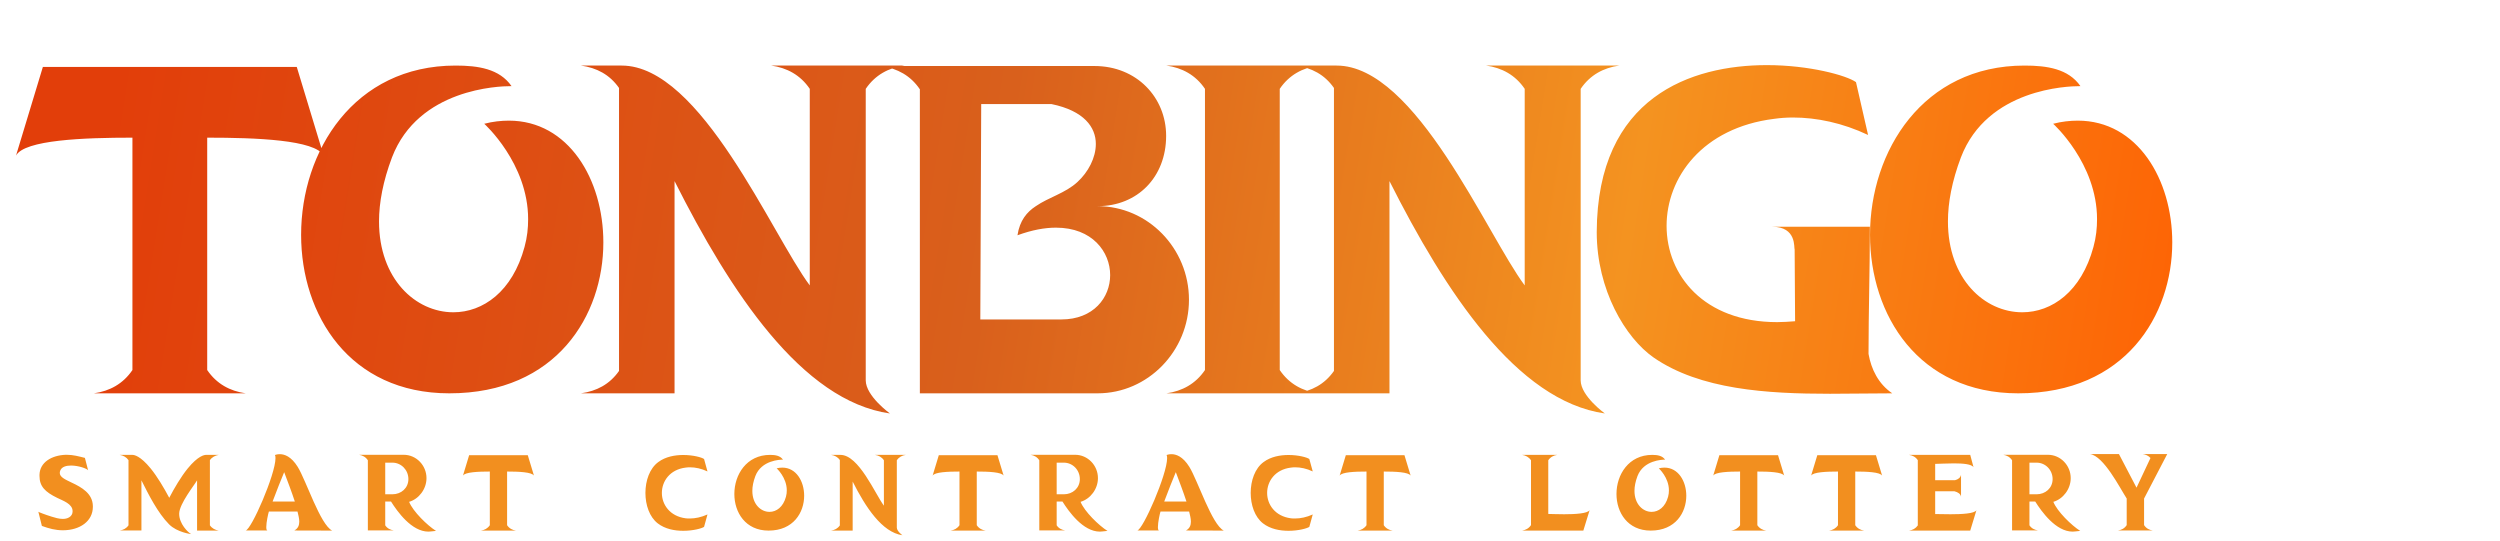 <svg width="402" height="87" viewBox="0 0 402 87" fill="none" xmlns="http://www.w3.org/2000/svg">
<g filter="url(#filter0_d_1219_155)">
<path d="M40.336 64.072H15.928C18.448 63.712 20.608 62.56 22.12 60.328V22.96C14.272 22.96 4.768 23.32 3.4 25.84L7.72 11.584H48.544L52.864 25.84C51.496 23.32 42.064 22.96 34.144 22.96V60.328C35.656 62.56 37.816 63.712 40.336 64.072ZM73.076 64.072C57.02 64.072 49.244 51.472 49.244 38.584C49.244 25.12 57.74 11.368 74.084 11.368C77.684 11.368 81.14 11.872 83.084 14.68H82.868C81.14 14.68 68.108 15.04 63.86 26.128C62.42 29.944 61.772 33.4 61.772 36.424C61.772 45.712 67.676 51.04 73.724 51.04C78.476 51.04 83.228 47.728 85.172 40.528C85.604 38.944 85.748 37.504 85.748 36.064C85.748 27.064 78.692 20.728 78.692 20.728C80.06 20.368 81.428 20.224 82.652 20.224C92.228 20.224 97.844 29.656 97.844 39.808C97.844 51.472 90.356 64.072 73.076 64.072ZM143.924 67.312C129.74 65.296 118.22 47.656 109.292 29.944V64.072H94.244C96.764 63.712 98.852 62.632 100.364 60.472V14.968C98.852 12.808 96.764 11.728 94.244 11.368H100.796C113.54 11.368 124.916 38.512 131.036 46.72V15.112C129.524 12.88 127.364 11.728 124.844 11.368H146.228C143.708 11.728 141.548 12.88 140.036 15.112V61.984C140.036 64.504 143.924 67.312 143.924 67.312ZM177.323 64.072H148.739V15.184C147.227 12.952 145.139 11.872 142.619 11.44H176.819C183.587 11.44 188.339 16.48 188.339 22.672C188.339 29.296 183.731 33.976 177.323 33.976C185.387 33.976 192.011 40.744 192.011 49.024C192.011 57.304 185.387 64.072 177.323 64.072ZM171.491 52.192C176.675 52.192 179.339 48.664 179.339 45.064C179.339 41.32 176.459 37.432 170.627 37.432C168.827 37.432 166.811 37.792 164.435 38.656C164.795 36.28 165.947 34.912 167.387 33.976C169.475 32.536 172.139 31.888 174.083 30.088C175.811 28.504 177.035 26.2 177.035 23.968C177.035 21.304 175.163 18.64 169.907 17.56H158.603L158.459 52.192H171.491ZM212.8 64.072H188.392C190.912 63.712 193.072 62.56 194.584 60.328V15.112C193.072 12.88 190.912 11.728 188.392 11.368H212.8C210.28 11.728 208.12 12.88 206.608 15.112V60.328C208.12 62.56 210.28 63.712 212.8 64.072ZM258.885 67.312C244.701 65.296 233.181 47.656 224.253 29.944V64.072H209.205C211.725 63.712 213.813 62.632 215.325 60.472V14.968C213.813 12.808 211.725 11.728 209.205 11.368H215.757C228.501 11.368 239.877 38.512 245.997 46.72V15.112C244.485 12.88 242.325 11.728 239.805 11.368H261.189C258.669 11.728 256.509 12.88 254.997 15.112V61.984C254.997 64.504 258.885 67.312 258.885 67.312ZM295.092 64.144C285.012 64.144 274.212 63.496 266.724 58.312C262.188 55.144 257.58 47.44 257.58 38.152C257.652 16.336 272.844 11.296 284.94 11.296C291.78 11.296 297.756 12.952 299.268 14.032L301.212 22.528C297.108 20.584 292.932 19.72 289.116 19.72C288.108 19.72 287.1 19.792 286.092 19.936C274.572 21.376 268.812 29.368 268.812 37.144C268.812 45.064 274.788 52.624 286.596 52.624C287.532 52.624 288.468 52.552 289.476 52.48L289.404 40.96C289.26 40.672 289.764 37.288 285.804 37.288H301.5C301.5 44.128 301.284 50.896 301.284 57.736C301.716 60.184 302.868 62.56 305.1 64.072L295.092 64.144ZM325.357 64.072C309.301 64.072 301.525 51.472 301.525 38.584C301.525 25.12 310.021 11.368 326.365 11.368C329.965 11.368 333.421 11.872 335.365 14.68H335.149C333.421 14.68 320.389 15.04 316.141 26.128C314.701 29.944 314.053 33.4 314.053 36.424C314.053 45.712 319.957 51.04 326.005 51.04C330.757 51.04 335.509 47.728 337.453 40.528C337.885 38.944 338.029 37.504 338.029 36.064C338.029 27.064 330.973 20.728 330.973 20.728C332.341 20.368 333.709 20.224 334.933 20.224C344.509 20.224 350.125 29.656 350.125 39.808C350.125 51.472 342.637 64.072 325.357 64.072Z" fill="url(#paint0_linear_1219_155)"/>
</g>
<path d="M10.143 85.27C8.879 85.27 7.898 84.987 6.734 84.571L6.168 82.293C6.202 82.343 7.266 82.758 8.297 83.075C8.829 83.241 9.478 83.44 10.093 83.44C10.459 83.44 10.825 83.374 11.141 83.174C11.457 82.975 11.673 82.659 11.673 82.243V82.193C11.673 81.012 10.11 80.513 9.212 80.064C7.233 79.1 6.351 78.202 6.351 76.522V76.339C6.401 74.344 8.297 73.213 10.559 73.13H10.742C11.773 73.13 12.654 73.379 13.652 73.629L14.168 75.624C14.018 75.358 12.621 74.859 11.424 74.859C10.642 74.859 9.927 75.059 9.694 75.657C9.644 75.79 9.611 75.924 9.611 76.04C9.611 76.722 10.459 77.088 11.49 77.587C13.17 78.368 14.899 79.366 14.933 81.378V81.495C14.933 83.823 12.837 85.253 10.143 85.27ZM30.741 85.885C30.741 85.885 28.479 85.619 27.182 84.305C25.369 82.476 23.872 79.499 22.742 77.237V85.303H19.249C19.831 85.22 20.314 84.97 20.663 84.472V73.994C20.314 73.496 19.831 73.246 19.249 73.146H21.311C21.561 73.146 22.559 73.279 24.238 75.341C25.303 76.655 26.367 78.451 27.215 80.048C28.047 78.451 29.111 76.655 30.175 75.341C31.855 73.279 32.87 73.146 33.119 73.146H35.164C34.599 73.246 34.1 73.496 33.751 73.994V84.472C34.1 84.97 34.599 85.22 35.164 85.32H31.689V77.237C31.273 77.986 28.845 80.996 28.812 82.576V82.626C28.812 84.222 30.225 85.619 30.741 85.885ZM53.412 85.32L47.325 85.303C47.94 84.97 48.123 84.455 48.123 83.873C48.123 83.341 47.957 82.775 47.84 82.26H43.234C43.117 82.626 42.818 83.973 42.818 84.754C42.818 85.07 42.868 85.303 43.018 85.303H39.492C40.407 85.203 44.298 76.289 44.298 73.678C44.298 73.462 44.282 73.279 44.215 73.163C44.282 73.146 44.564 73.03 44.997 73.03C45.712 73.03 46.809 73.362 47.874 75.075C49.221 77.254 51.499 84.372 53.412 85.32ZM47.408 80.647C46.893 79.067 46.277 77.47 45.695 75.924C45.23 77.038 44.465 78.95 43.833 80.647H47.408ZM68.896 85.486C66.186 85.486 63.891 82.26 62.876 80.647H61.945V84.472C62.277 84.97 62.76 85.203 63.309 85.286H59.151V74.011C58.802 73.479 58.319 73.229 57.737 73.13H64.922C66.934 73.13 68.58 74.826 68.58 76.888C68.58 78.634 67.366 80.231 65.786 80.696C66.402 82.243 68.73 84.505 70.11 85.37L69.312 85.453L68.896 85.486ZM63.092 79.482C64.506 79.482 65.67 78.485 65.67 77.038C65.67 75.574 64.522 74.394 63.092 74.394H61.945V79.482H63.092ZM82.971 85.32H77.333C77.915 85.237 78.414 84.97 78.764 84.455V75.824C76.951 75.824 74.756 75.907 74.44 76.489L75.438 73.196H84.867L85.865 76.489C85.549 75.907 83.37 75.824 81.541 75.824V84.455C81.89 84.97 82.389 85.237 82.971 85.32ZM109.871 85.353C108.474 85.353 106.944 85.07 105.763 84.156C104.433 83.124 103.784 81.195 103.784 79.266C103.784 77.287 104.466 75.308 105.863 74.294C107.027 73.429 108.524 73.163 109.871 73.163C111.468 73.163 112.848 73.545 113.214 73.811L113.763 75.807C112.781 75.341 111.817 75.142 110.935 75.142C110.703 75.142 110.47 75.159 110.237 75.192C107.709 75.508 106.429 77.387 106.429 79.266C106.429 81.129 107.709 83.008 110.237 83.341C110.453 83.374 110.686 83.374 110.919 83.374C111.8 83.374 112.765 83.174 113.763 82.725L113.214 84.721C112.848 84.97 111.468 85.353 109.871 85.353ZM123.588 85.32C119.879 85.32 118.083 82.409 118.083 79.433C118.083 76.323 120.046 73.146 123.821 73.146C124.652 73.146 125.45 73.263 125.9 73.911H125.85C125.45 73.911 122.44 73.994 121.459 76.555C121.127 77.437 120.977 78.235 120.977 78.934C120.977 81.079 122.341 82.309 123.738 82.309C124.835 82.309 125.933 81.544 126.382 79.882C126.482 79.516 126.515 79.183 126.515 78.85C126.515 76.772 124.885 75.308 124.885 75.308C125.201 75.225 125.517 75.192 125.8 75.192C128.012 75.192 129.309 77.37 129.309 79.715C129.309 82.409 127.579 85.32 123.588 85.32ZM145.108 86.068C141.831 85.602 139.17 81.528 137.108 77.437V85.32H133.633C134.215 85.237 134.697 84.987 135.046 84.488V73.978C134.697 73.479 134.215 73.229 133.633 73.146H135.146C138.09 73.146 140.717 79.416 142.131 81.312V74.011C141.781 73.496 141.283 73.229 140.7 73.146H145.64C145.058 73.229 144.559 73.496 144.209 74.011V84.837C144.209 85.419 145.108 86.068 145.108 86.068ZM158.493 85.32H152.855C153.437 85.237 153.936 84.97 154.285 84.455V75.824C152.473 75.824 150.277 75.907 149.961 76.489L150.959 73.196H160.389L161.387 76.489C161.071 75.907 158.892 75.824 157.063 75.824V84.455C157.412 84.97 157.911 85.237 158.493 85.32ZM176.865 85.486C174.154 85.486 171.859 82.26 170.844 80.647H169.913V84.472C170.246 84.97 170.728 85.203 171.277 85.286H167.119V74.011C166.77 73.479 166.288 73.229 165.706 73.13H172.89C174.902 73.13 176.549 74.826 176.549 76.888C176.549 78.634 175.335 80.231 173.755 80.696C174.37 82.243 176.698 84.505 178.079 85.37L177.28 85.453L176.865 85.486ZM171.061 79.482C172.474 79.482 173.638 78.485 173.638 77.038C173.638 75.574 172.491 74.394 171.061 74.394H169.913V79.482H171.061Z" fill="#F28F1F"/>
<path d="M196.785 85.32L190.699 85.303C191.314 84.97 191.497 84.455 191.497 83.873C191.497 83.341 191.331 82.775 191.214 82.26H186.608C186.491 82.626 186.192 83.973 186.192 84.754C186.192 85.07 186.242 85.303 186.391 85.303H182.866C183.78 85.203 187.672 76.289 187.672 73.678C187.672 73.462 187.655 73.279 187.589 73.163C187.655 73.146 187.938 73.03 188.37 73.03C189.085 73.03 190.183 73.362 191.247 75.075C192.594 77.254 194.873 84.372 196.785 85.32ZM190.782 80.647C190.266 79.067 189.651 77.47 189.069 75.924C188.603 77.038 187.838 78.95 187.206 80.647H190.782ZM207.198 85.353C205.801 85.353 204.271 85.07 203.09 84.156C201.76 83.124 201.111 81.195 201.111 79.266C201.111 77.287 201.793 75.308 203.19 74.294C204.354 73.429 205.851 73.163 207.198 73.163C208.794 73.163 210.175 73.545 210.54 73.811L211.089 75.807C210.108 75.341 209.143 75.142 208.262 75.142C208.029 75.142 207.796 75.159 207.564 75.192C205.036 75.508 203.755 77.387 203.755 79.266C203.755 81.129 205.036 83.008 207.564 83.341C207.78 83.374 208.013 83.374 208.245 83.374C209.127 83.374 210.091 83.174 211.089 82.725L210.54 84.721C210.175 84.97 208.794 85.353 207.198 85.353ZM223.941 85.32H218.303C218.886 85.237 219.384 84.97 219.734 84.455V75.824C217.921 75.824 215.726 75.907 215.41 76.489L216.408 73.196H225.837L226.835 76.489C226.519 75.907 224.34 75.824 222.511 75.824V84.455C222.86 84.97 223.359 85.237 223.941 85.32ZM254.6 85.32H244.755C245.337 85.22 245.835 84.97 246.185 84.438V74.011C245.835 73.496 245.337 73.229 244.755 73.146H250.392C249.81 73.229 249.311 73.496 248.962 74.011V82.642C249.394 82.642 250.409 82.692 251.523 82.692C253.286 82.692 255.298 82.576 255.614 82.027L254.6 85.32ZM265.435 85.32C261.726 85.32 259.93 82.409 259.93 79.433C259.93 76.323 261.893 73.146 265.668 73.146C266.499 73.146 267.298 73.263 267.747 73.911H267.697C267.298 73.911 264.287 73.994 263.306 76.555C262.974 77.437 262.824 78.235 262.824 78.934C262.824 81.079 264.188 82.309 265.585 82.309C266.682 82.309 267.78 81.544 268.229 79.882C268.329 79.516 268.362 79.183 268.362 78.85C268.362 76.772 266.732 75.308 266.732 75.308C267.048 75.225 267.364 75.192 267.647 75.192C269.859 75.192 271.156 77.37 271.156 79.715C271.156 82.409 269.426 85.32 265.435 85.32ZM284.011 85.32H278.373C278.955 85.237 279.454 84.97 279.804 84.455V75.824C277.991 75.824 275.796 75.907 275.48 76.489L276.477 73.196H285.907L286.905 76.489C286.589 75.907 284.41 75.824 282.581 75.824V84.455C282.93 84.97 283.429 85.237 284.011 85.32ZM299.755 85.32H294.118C294.7 85.237 295.199 84.97 295.548 84.455V75.824C293.735 75.824 291.54 75.907 291.224 76.489L292.222 73.196H301.651L302.649 76.489C302.333 75.907 300.154 75.824 298.325 75.824V84.455C298.674 84.97 299.173 85.237 299.755 85.32ZM316.813 85.32H306.968C307.55 85.237 308.032 84.987 308.382 84.488V73.994C308.032 73.479 307.55 73.229 306.968 73.146H316.813L317.345 75.142C317.063 74.626 315.632 74.51 314.186 74.51C312.938 74.51 311.691 74.593 311.176 74.593V77.221H314.352C314.884 77.088 315.25 76.805 315.333 76.339V79.882C315.267 79.416 314.851 79.15 314.285 79H311.176V82.659C311.591 82.659 312.556 82.692 313.637 82.692C315.416 82.692 317.495 82.592 317.811 82.043L316.813 85.32ZM333.287 85.486C330.576 85.486 328.281 82.26 327.266 80.647H326.335V84.472C326.668 84.97 327.15 85.203 327.699 85.286H323.541V74.011C323.192 73.479 322.71 73.229 322.128 73.13H329.312C331.324 73.13 332.971 74.826 332.971 76.888C332.971 78.634 331.757 80.231 330.177 80.696C330.792 82.243 333.12 84.505 334.501 85.37L333.702 85.453L333.287 85.486ZM327.483 79.482C328.896 79.482 330.06 78.485 330.06 77.038C330.06 75.574 328.913 74.394 327.483 74.394H326.335V79.482H327.483ZM344.767 84.438C345.116 84.97 345.599 85.22 346.181 85.303C344.302 85.303 342.422 85.303 340.543 85.303C341.142 85.22 341.624 84.97 341.973 84.438C341.973 83.025 341.973 81.594 341.973 80.164C340.842 78.401 338.281 73.329 336.07 73.013C337.616 73.013 339.163 73.013 340.726 73.013L343.553 78.418L345.798 73.645C345.466 73.279 345.033 73.08 344.551 73.013H348.492L344.767 80.164V84.438Z" fill="#F28F1F"/>
<defs>
<filter id="filter0_d_1219_155" x="0.745" y="8.64" width="350.385" height="59.677" filterUnits="userSpaceOnUse" color-interpolation-filters="sRGB">
<feFlood flood-opacity="0" result="BackgroundImageFix"/>
<feColorMatrix in="SourceAlpha" type="matrix" values="0 0 0 0 0 0 0 0 0 0 0 0 0 0 0 0 0 0 127 0" result="hardAlpha"/>
<feOffset dx="-0.825" dy="-0.825"/>
<feGaussianBlur stdDeviation="0.915"/>
<feComposite in2="hardAlpha" operator="out"/>
<feColorMatrix type="matrix" values="0 0 0 0 0.637 0 0 0 0 0.893 0 0 0 0 1 0 0 0 1 0"/>
<feBlend mode="normal" in2="BackgroundImageFix" result="effect1_dropShadow_1219_155"/>
<feBlend mode="normal" in="SourceGraphic" in2="effect1_dropShadow_1219_155" result="shape"/>
</filter>
<linearGradient id="paint0_linear_1219_155" x1="19.154" y1="14.314" x2="390.733" y2="73.683" gradientUnits="userSpaceOnUse">
<stop stop-color="#E23E0A"/>
<stop offset="0.38" stop-color="#D9601C"/>
<stop offset="0.649" stop-color="#F49320"/>
<stop offset="0.925" stop-color="#FF5C00"/>
</linearGradient>
</defs>
</svg>
